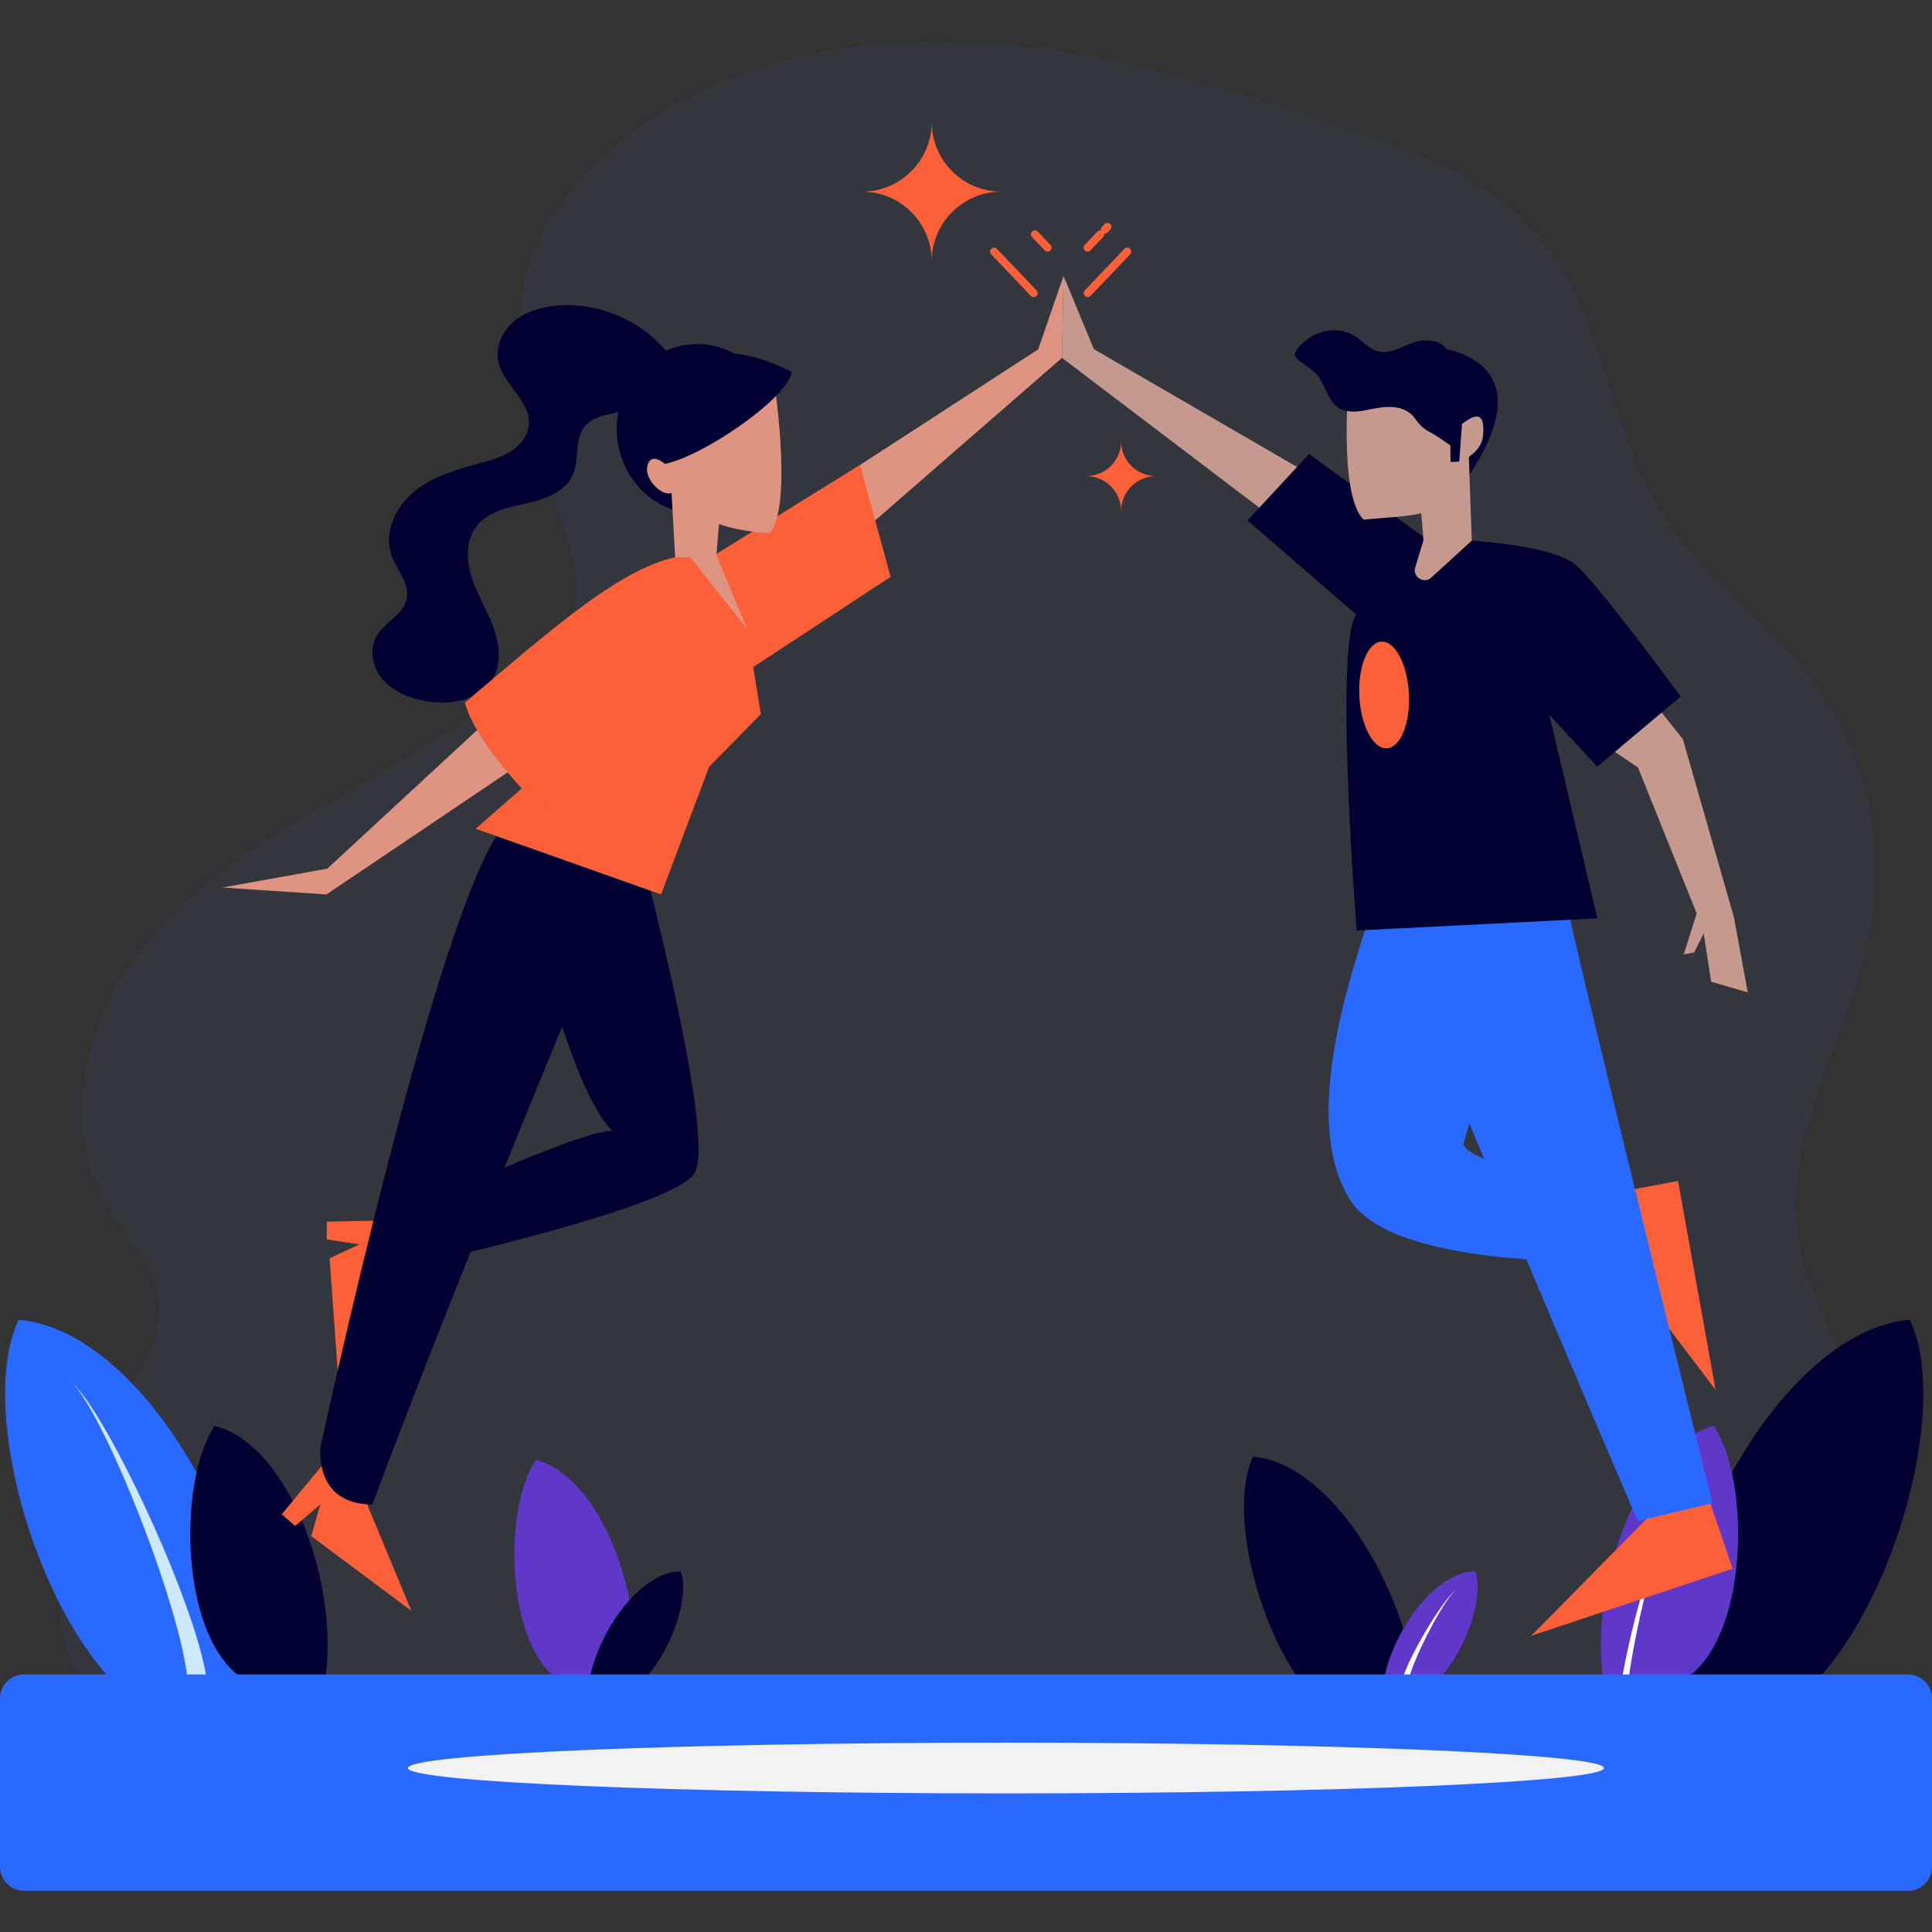 <svg width="250" height="250" viewBox="0 0 250 250" fill="none" xmlns="http://www.w3.org/2000/svg">
<rect x="0" y="0" width="250" height="250" fill="#333333" stroke="none"/>
<g id="Boy and girl giving high-five to each other">
<path id="Vector" d="M209.655 224.836C217.657 220.502 225.689 215.865 231.867 209.182C238.045 202.499 242.198 193.382 240.923 184.371C239.75 176.085 234.25 168.94 232.79 160.699C230.285 146.558 239.967 133.281 242.226 119.098C243.925 108.433 241.181 97.13 234.78 88.431C228.944 80.502 220.355 74.813 215.088 66.496C207.99 55.288 207.623 40.401 198.955 30.358C192.677 23.083 183.142 19.664 174.029 16.615C157.879 11.211 141.397 5.998 124.378 5.381C107.359 4.763 89.478 9.275 77.189 21.066C73.37 24.73 70.114 29.114 68.467 34.145C64.573 46.04 70.148 58.662 73.644 70.68C74.328 73.031 74.937 75.513 74.42 77.906C73.912 80.263 72.368 82.255 70.741 84.035C63.161 92.332 53.073 97.81 43.338 103.425C33.604 109.039 23.767 115.179 17.205 124.303C10.644 133.426 8.069 146.291 13.771 155.974C15.984 159.731 19.359 162.966 20.255 167.233C21.84 174.775 15.266 181.223 11.4 187.89C4.981 198.96 6.166 213.948 14.244 223.872C22.323 233.796 36.758 237.997 48.9 233.958L209.655 224.836Z" fill="#2969FF" fill-opacity="0.05"/>
<path id="Vector_2" d="M33.893 223.418C35.103 201.622 18.958 172.221 2.409 170.776C-3.645 183.458 6.8 217.012 22.215 223.152C37.631 229.292 33.893 223.418 33.893 223.418Z" fill="#2969FF"/>
<path id="Vector_3" d="M24.334 218.34C24.256 216.703 23.941 214.972 23.562 213.268C23.177 211.559 22.714 209.852 22.212 208.154C21.208 204.758 20.045 201.394 18.788 198.064C17.529 194.736 16.171 191.44 14.685 188.202C13.938 186.585 13.159 184.982 12.313 183.414C11.884 182.634 11.45 181.856 10.969 181.106C10.492 180.356 9.993 179.611 9.362 178.977C10.03 179.574 10.576 180.293 11.1 181.018C11.627 181.742 12.109 182.498 12.586 183.256C13.527 184.78 14.405 186.342 15.25 187.921C16.933 191.083 18.491 194.311 19.954 197.584C21.416 200.858 22.786 204.176 24.01 207.565C24.621 209.259 25.197 210.972 25.7 212.721C26.196 214.475 26.643 216.248 26.851 218.173L24.334 218.34Z" fill="#CCE9FF"/>
<path id="Vector_4" d="M41.789 219.006C41.789 219.006 41.476 219.869 40.126 220.139C39.854 220.194 39.538 220.225 39.175 220.217C37.681 220.194 35.368 219.556 31.819 217.467C23.143 212.356 22.979 191.562 27.785 184.518C37.576 186.917 44.533 206.047 41.789 219.006Z" fill="#000032"/>
<path id="Vector_5" d="M40.126 220.139C39.854 220.194 39.538 220.225 39.175 220.217C39.17 220.159 39.163 220.104 39.157 220.046C38.84 217.139 38.363 214.241 37.783 211.365C37.205 208.487 36.519 205.628 35.701 202.808C35.29 201.398 34.844 199.995 34.329 198.62C34.195 198.28 34.069 197.934 33.925 197.596L33.713 197.087L33.486 196.587C33.171 195.926 32.843 195.263 32.402 194.672C32.863 195.247 33.216 195.898 33.557 196.552L33.804 197.046L34.034 197.548C34.19 197.884 34.329 198.224 34.475 198.562C35.04 199.925 35.54 201.315 36.001 202.712C36.922 205.515 37.714 208.358 38.401 211.229C39.087 214.1 39.667 216.996 40.096 219.927L40.126 220.139Z" fill="#000032"/>
<path id="Vector_6" d="M81.601 219.156C81.601 219.156 81.327 219.912 80.144 220.149C79.905 220.197 79.629 220.224 79.31 220.217C78.001 220.197 75.974 219.638 72.863 217.807C65.259 213.327 65.115 195.101 69.327 188.928C77.909 191.031 84.007 207.797 81.601 219.156Z" fill="#5F38CA"/>
<path id="Vector_7" opacity="0.5" d="M80.144 220.149C79.905 220.197 79.629 220.224 79.31 220.217C79.306 220.166 79.299 220.118 79.295 220.067C79.016 217.519 78.598 214.979 78.09 212.458C77.584 209.935 76.982 207.43 76.266 204.958C75.905 203.722 75.514 202.493 75.063 201.288C74.946 200.989 74.835 200.687 74.709 200.39L74.524 199.943L74.325 199.506C74.048 198.926 73.761 198.345 73.374 197.828C73.778 198.332 74.088 198.902 74.387 199.475L74.603 199.908L74.804 200.348C74.941 200.642 75.063 200.941 75.191 201.237C75.687 202.431 76.124 203.649 76.529 204.874C77.336 207.331 78.031 209.823 78.632 212.339C79.233 214.855 79.742 217.393 80.118 219.963L80.144 220.149Z" fill="#5F38CA"/>
<path id="Vector_8" d="M215.644 223.418C214.433 201.622 230.578 172.221 247.127 170.776C253.181 183.458 242.736 217.012 227.321 223.152C211.906 229.292 215.644 223.418 215.644 223.418Z" fill="#000032"/>
<path id="Vector_9" d="M225.202 218.34C225.28 216.703 225.595 214.972 225.974 213.268C226.359 211.559 226.822 209.852 227.324 208.154C228.328 204.758 229.491 201.394 230.748 198.064C232.008 194.736 233.365 191.44 234.851 188.202C235.598 186.585 236.378 184.982 237.223 183.414C237.652 182.634 238.086 181.856 238.567 181.106C239.044 180.356 239.543 179.611 240.174 178.977C239.506 179.574 238.96 180.293 238.436 181.018C237.909 181.742 237.427 182.498 236.95 183.256C236.009 184.78 235.132 186.342 234.286 187.921C232.603 191.083 231.046 194.311 229.582 197.584C228.121 200.858 226.75 204.176 225.526 207.565C224.915 209.259 224.339 210.972 223.836 212.721C223.34 214.475 222.894 216.248 222.685 218.173L225.202 218.34ZM183.53 224.231C184.353 209.431 173.39 189.467 162.153 188.486C158.041 197.098 165.134 219.882 175.601 224.051C186.069 228.22 183.53 224.231 183.53 224.231Z" fill="#000032"/>
<path id="Vector_10" d="M177.04 220.783C176.987 219.672 176.773 218.496 176.516 217.339C176.255 216.178 175.94 215.019 175.6 213.867C174.917 211.56 174.128 209.276 173.274 207.015C172.419 204.755 171.497 202.517 170.488 200.318C169.981 199.22 169.452 198.132 168.878 197.067C168.586 196.538 168.291 196.009 167.965 195.5C167.641 194.991 167.302 194.485 166.874 194.055C167.327 194.46 167.698 194.949 168.054 195.44C168.412 195.932 168.739 196.445 169.063 196.96C169.702 197.995 170.298 199.056 170.872 200.128C172.014 202.275 173.072 204.467 174.066 206.689C175.058 208.912 175.989 211.165 176.82 213.466C177.235 214.617 177.626 215.78 177.968 216.968C178.305 218.159 178.608 219.363 178.75 220.67L177.04 220.783Z" fill="#000032"/>
<path id="Vector_11" d="M178.838 219.342C179.207 212.219 185.483 203.232 190.91 203.342C192.433 207.675 187.864 218.21 182.641 219.665C177.417 221.12 178.838 219.342 178.838 219.342Z" fill="#5F38CA"/>
<path id="Vector_12" d="M182.121 218.027C182.203 217.498 182.366 216.947 182.549 216.407C182.734 215.865 182.944 215.327 183.167 214.793C183.612 213.724 184.108 212.672 184.633 211.634C185.159 210.597 185.715 209.574 186.311 208.574C186.61 208.075 186.92 207.581 187.249 207.101C187.416 206.863 187.584 206.625 187.767 206.399C187.948 206.172 188.136 205.947 188.364 205.763C188.126 205.934 187.923 206.149 187.728 206.366C187.531 206.582 187.348 206.811 187.166 207.041C186.809 207.504 186.466 207.978 186.137 208.463C185.481 209.433 184.859 210.425 184.271 211.437C183.681 212.45 183.12 213.48 182.603 214.538C182.345 215.067 182.098 215.603 181.874 216.154C181.651 216.707 181.444 217.267 181.309 217.885L182.121 218.027Z" fill="white"/>
<path id="Vector_13" d="M76.033 219.342C76.403 212.219 82.678 203.232 88.106 203.342C89.629 207.675 85.06 218.21 79.837 219.665C74.613 221.12 76.033 219.342 76.033 219.342Z" fill="#000032"/>
<path id="Vector_14" d="M79.316 218.027C79.399 217.498 79.562 216.947 79.745 216.407C79.93 215.865 80.14 215.327 80.362 214.793C80.808 213.724 81.303 212.672 81.829 211.634C82.354 210.597 82.911 209.574 83.507 208.574C83.806 208.075 84.116 207.581 84.445 207.101C84.612 206.863 84.78 206.625 84.963 206.399C85.144 206.172 85.332 205.947 85.559 205.763C85.322 205.934 85.119 206.149 84.923 206.366C84.727 206.582 84.544 206.811 84.362 207.041C84.005 207.504 83.662 207.978 83.333 208.463C82.677 209.433 82.055 210.425 81.466 211.437C80.877 212.45 80.316 213.48 79.799 214.538C79.541 215.067 79.294 215.603 79.07 216.154C78.847 216.707 78.64 217.267 78.504 217.885L79.316 218.027Z" fill="#000032"/>
<path id="Vector_15" d="M207.747 219.006C207.747 219.006 208.06 219.869 209.41 220.139C209.682 220.194 209.998 220.225 210.361 220.217C211.855 220.194 214.168 219.556 217.717 217.467C226.393 212.356 226.557 191.562 221.751 184.518C211.96 186.917 205.003 206.047 207.747 219.006Z" fill="#5F38CA"/>
<path id="Vector_16" d="M209.41 220.139C209.682 220.194 209.998 220.225 210.361 220.217C210.366 220.159 210.374 220.104 210.379 220.046C210.697 217.139 211.173 214.241 211.753 211.365C212.331 208.487 213.017 205.628 213.835 202.808C214.246 201.398 214.692 199.995 215.207 198.62C215.341 198.28 215.467 197.934 215.611 197.596L215.823 197.087L216.05 196.587C216.365 195.926 216.693 195.263 217.134 194.672C216.673 195.247 216.32 195.898 215.979 196.552L215.732 197.046L215.502 197.548C215.346 197.884 215.207 198.224 215.061 198.562C214.496 199.925 213.996 201.315 213.535 202.712C212.614 205.515 211.822 208.358 211.136 211.229C210.45 214.1 209.869 216.996 209.44 219.927L209.41 220.139Z" fill="white"/>
<path id="Vector_17" d="M246.88 244.675H3.12C1.404 244.675 0 243.271 0 241.555V219.793C0 218.077 1.404 216.673 3.12 216.673H246.88C248.596 216.673 250 218.077 250 219.793V241.555C250 243.271 248.596 244.675 246.88 244.675Z" fill="#2969FF"/>
<path id="Vector_18" d="M130.169 232.063C172.905 232.063 207.55 230.594 207.55 228.782C207.55 226.971 172.905 225.502 130.169 225.502C87.432 225.502 52.787 226.971 52.787 228.782C52.787 230.594 87.432 232.063 130.169 232.063Z" fill="#F2F2F2"/>
<path id="Vector_19" d="M103.501 65.222L134.336 45.209L137.624 35.711L137.421 46.305L111.331 69.01L103.501 65.222Z" fill="#DF9481"/>
<path id="Vector_20" d="M91.764 72.263L111.288 60.164L115.237 74.645L93.187 89.126L91.764 72.263Z" fill="#FB6039"/>
<path id="Vector_21" opacity="0.2" d="M91.764 72.263L111.288 60.164L115.237 74.645L93.187 89.126L91.764 72.263Z" fill="#FB6039"/>
<path id="Vector_22" d="M52.008 162.569L43.81 178.939L42.65 162.821L46.519 161.021L42.279 160.382L42.294 158.083L51.969 157.868L52.008 162.569Z" fill="#FB6039"/>
<path id="Vector_23" d="M83.235 111.542C83.235 111.542 92.613 147.079 89.898 151.768C87.184 156.456 51.49 164.175 51.49 164.175L51.4 157.197C51.4 157.197 76.347 145.638 79.308 146.378C73.386 140.949 67.524 113.27 67.524 113.27L83.235 111.542Z" fill="#000032"/>
<path id="Vector_24" d="M46.202 191.53L53.227 208.437L40.274 198.776L41.441 194.672L38.186 197.462L36.456 195.948L42.62 188.486L46.202 191.53Z" fill="#FB6039"/>
<path id="Vector_25" d="M81.467 111.861C81.467 111.861 60.647 161.254 48.186 194.672C40.535 194.672 41.478 187.235 41.478 187.235C41.478 187.235 56.582 117.169 65.183 106.838C78.411 107.738 81.467 111.861 81.467 111.861Z" fill="#000032"/>
<path id="Vector_26" d="M67.524 89.126L42.352 112.402L28.765 114.849L42.246 115.74L69.031 97.692L67.524 89.126Z" fill="#DF9481"/>
<path id="Vector_27" d="M90.193 66.454C95.929 66.454 100.579 61.544 100.579 55.487C100.579 49.43 95.929 44.52 90.193 44.52C84.457 44.52 79.806 49.43 79.806 55.487C79.806 61.544 84.457 66.454 90.193 66.454Z" fill="#000032"/>
<path id="Vector_28" d="M100.003 48.153C100.003 48.153 102.788 65.53 99.557 69.009C89.756 68.341 87.306 64.637 84.856 59.513C82.406 54.39 87.974 43.921 100.003 48.153Z" fill="#DF9481"/>
<path id="Vector_29" d="M102.456 48.138C101.957 51.946 87.191 61.663 83.954 59.967C83.491 53.03 87.362 40.41 102.456 48.138Z" fill="#000032"/>
<path id="Vector_30" d="M86.351 60.342C85.118 59.083 83.927 58.937 83.73 60.55C83.552 62.01 85.465 64.154 86.853 63.816C88.24 63.478 86.351 60.342 86.351 60.342Z" fill="#DF9481"/>
<path id="Vector_31" d="M86.862 46.275C83.509 41.661 77.629 39.012 71.951 39.557C70.027 39.742 68.082 40.297 66.585 41.52C65.088 42.742 64.118 44.72 64.458 46.623C65.018 49.752 68.781 51.93 68.426 55.089C68.27 56.474 67.29 57.658 66.114 58.405C64.937 59.152 63.571 59.53 62.227 59.899C59.207 60.727 56.093 61.601 53.655 63.565C51.217 65.528 49.618 68.893 50.66 71.845C51.337 73.764 53.056 75.503 52.641 77.495C52.213 79.548 49.776 80.49 48.724 82.305C47.694 84.082 48.232 86.47 49.599 88.004C50.966 89.537 52.992 90.332 55.012 90.707C58.269 91.311 62.205 90.623 63.818 87.73C64.941 85.715 64.607 83.188 63.793 81.029C62.979 78.87 61.727 76.888 61.025 74.691C60.322 72.494 60.258 69.895 61.676 68.075C63.164 66.165 65.78 65.654 68.143 65.128C70.506 64.602 73.124 63.697 74.108 61.484C74.997 59.485 74.286 56.89 75.665 55.191C76.905 53.662 79.174 53.645 81.044 53.029C83.617 52.181 85.67 49.913 86.257 47.268L86.862 46.275Z" fill="#000032"/>
<path id="Vector_32" d="M93.187 65.991L92.704 71.837L96.667 81.383L87.362 72.098L86.862 63.143L93.187 65.991Z" fill="#DF9481"/>
<path id="Vector_33" d="M98.454 92.401L91.763 99.22L85.539 115.74L67.626 109.389L61.566 107.237L67.523 102.027C67.523 102.027 61.363 95.608 60.162 90.909C71.39 81.396 80.01 73.758 87.361 72.099H89.321L96.668 81.382L98.454 92.401Z" fill="#FB6039"/>
<path id="Vector_34" opacity="0.5" d="M79.308 91.635L67.626 109.389L61.565 107.237L67.523 102.027L79.308 91.635Z" fill="#FB6039"/>
<path id="Vector_35" d="M208.916 162.582L221.996 179.858L217.139 152.818L207.057 154.697L208.916 162.582Z" fill="#FB6039"/>
<path id="Vector_36" d="M177.313 118.31C173.456 129.792 168.826 146.079 174.751 155.332C180.676 164.586 210.017 163.133 210.017 163.133L208.858 154.594C208.858 154.594 188.53 150.447 189.413 147.803C190.296 145.16 195.393 126.083 194.622 123.517C193.851 120.951 192.796 113.222 192.796 113.222L177.313 118.31Z" fill="#2969FF"/>
<path id="Vector_37" d="M213.357 196.246L198.139 211.672L224.201 202.98L220.893 193.272L213.357 196.246Z" fill="#FB6039"/>
<path id="Vector_38" d="M178.77 116.14C178.976 120.232 211.928 196.829 211.928 196.829L221.592 194.512C221.592 194.512 204.094 124.17 202.302 114.956C200.509 105.743 178.77 116.14 178.77 116.14Z" fill="#2969FF"/>
<path id="Vector_39" d="M215.014 92.203L217.757 95.632L224.37 118.69L226.159 128.41L221.418 127.035L220.457 120.778L219.225 123.247L217.873 123.497L219.549 118.19L211.947 99.299L207.144 96.083L215.014 92.203ZM173.349 63.618L141.547 45.18L137.624 35.711L137.421 46.305L165.719 67.794L173.349 63.618Z" fill="#C5998D"/>
<path id="Vector_40" d="M184.466 69.681L169.39 58.752L161.428 67.344L179.502 82.999L184.466 69.681Z" fill="#000032"/>
<path id="Vector_41" d="M184.465 69.681C183.861 70.22 178.048 74.646 175.37 79.698C172.693 84.749 175.559 120.404 175.559 120.404L206.699 118.837L200.483 92.497L206.689 99.198L217.48 90.131C217.48 90.131 205.999 74.463 203.564 72.834C198.997 69.778 184.465 69.681 184.465 69.681ZM185.254 44.875C187.743 45.06 199.99 47.018 189.857 61.84C187.728 65.744 185.254 44.875 185.254 44.875Z" fill="#000032"/>
<path id="Vector_42" d="M174.609 48.354C174.609 48.354 173.057 63.941 176.458 67.254C178.897 66.963 182.676 66.885 184.294 66.281C189.148 64.471 188.418 61.102 190.311 58.804C193.922 54.421 186.41 43.523 174.609 48.354Z" fill="#C5998D"/>
<path id="Vector_43" d="M183.689 63.867L184.198 69.905L183.152 73.356C182.681 74.675 184.366 75.685 185.307 74.647L190.447 69.953L190.058 58.817L183.689 63.867Z" fill="#C5998D"/>
<path id="Vector_44" d="M180.102 52.667C178.923 52.604 177.765 52.877 176.607 53.103C175.449 53.328 174.16 53.395 173.178 52.741C171.832 51.843 171.575 49.976 170.577 48.703C169.866 47.797 168.815 47.236 167.933 46.495C167.803 46.386 167.673 46.268 167.608 46.112C167.46 45.758 167.691 45.367 167.935 45.071C168.801 44.02 169.983 43.214 171.305 42.886C172.627 42.559 174.084 42.731 175.247 43.442C176.306 44.089 177.136 45.167 178.34 45.47C180.157 45.929 181.864 44.452 183.707 44.112C184.35 43.995 185.012 44.018 185.645 44.18C186.047 44.283 186.439 44.445 186.761 44.706C187.645 45.423 187.844 46.736 188.694 47.493C189.579 48.282 190.968 48.291 191.846 49.088C192.458 49.645 192.711 50.484 192.929 51.281C193.202 52.279 193.443 53.419 192.884 54.289C192.64 54.668 192.016 58.042 191.631 58.277C189.417 59.629 187.109 56.945 184.998 55.9C184.235 55.522 183.622 54.909 183.145 54.203C182.749 53.617 181.873 52.763 180.102 52.667Z" fill="#000032"/>
<path id="Vector_45" d="M187.642 54.14L187.7 59.783L188.825 59.726L190.653 53.988L187.642 54.14Z" fill="#000032"/>
<path id="Vector_46" d="M189.187 54.846C191.396 53.167 192.102 53.763 191.915 56.279C191.728 58.796 188.825 59.726 188.825 59.726L189.187 54.846Z" fill="#C5998D"/>
<path id="Vector_47" d="M179.451 96.83C181.222 96.741 182.502 93.579 182.31 89.768C182.118 85.957 180.527 82.941 178.756 83.03C176.985 83.119 175.705 86.28 175.897 90.091C176.089 93.902 177.68 96.919 179.451 96.83Z" fill="#FB6039"/>
<path id="Vector_48" d="M133.761 37.93L128.632 32.556M140.74 37.93L145.868 32.556M142.967 29.706L143.304 29.352M140.74 32.04L142.379 30.322M135.555 32.04L133.916 30.322" stroke="#FB6039" stroke-width="1.028" stroke-miterlimit="10" stroke-linecap="round"/>
<path id="Vector_49" d="M129.577 24.8C124.597 24.8 120.564 28.836 120.564 33.816C120.564 28.836 116.527 24.8 111.547 24.8C116.527 24.8 120.564 20.763 120.564 15.784C120.564 20.763 124.597 24.8 129.577 24.8ZM149.587 61.61C147.093 61.61 145.072 63.632 145.072 66.126C145.072 63.632 143.051 61.61 140.556 61.61C143.051 61.61 145.072 59.589 145.072 57.095C145.072 59.589 147.093 61.61 149.587 61.61Z" fill="#FB6039"/>
</g>
</svg>

